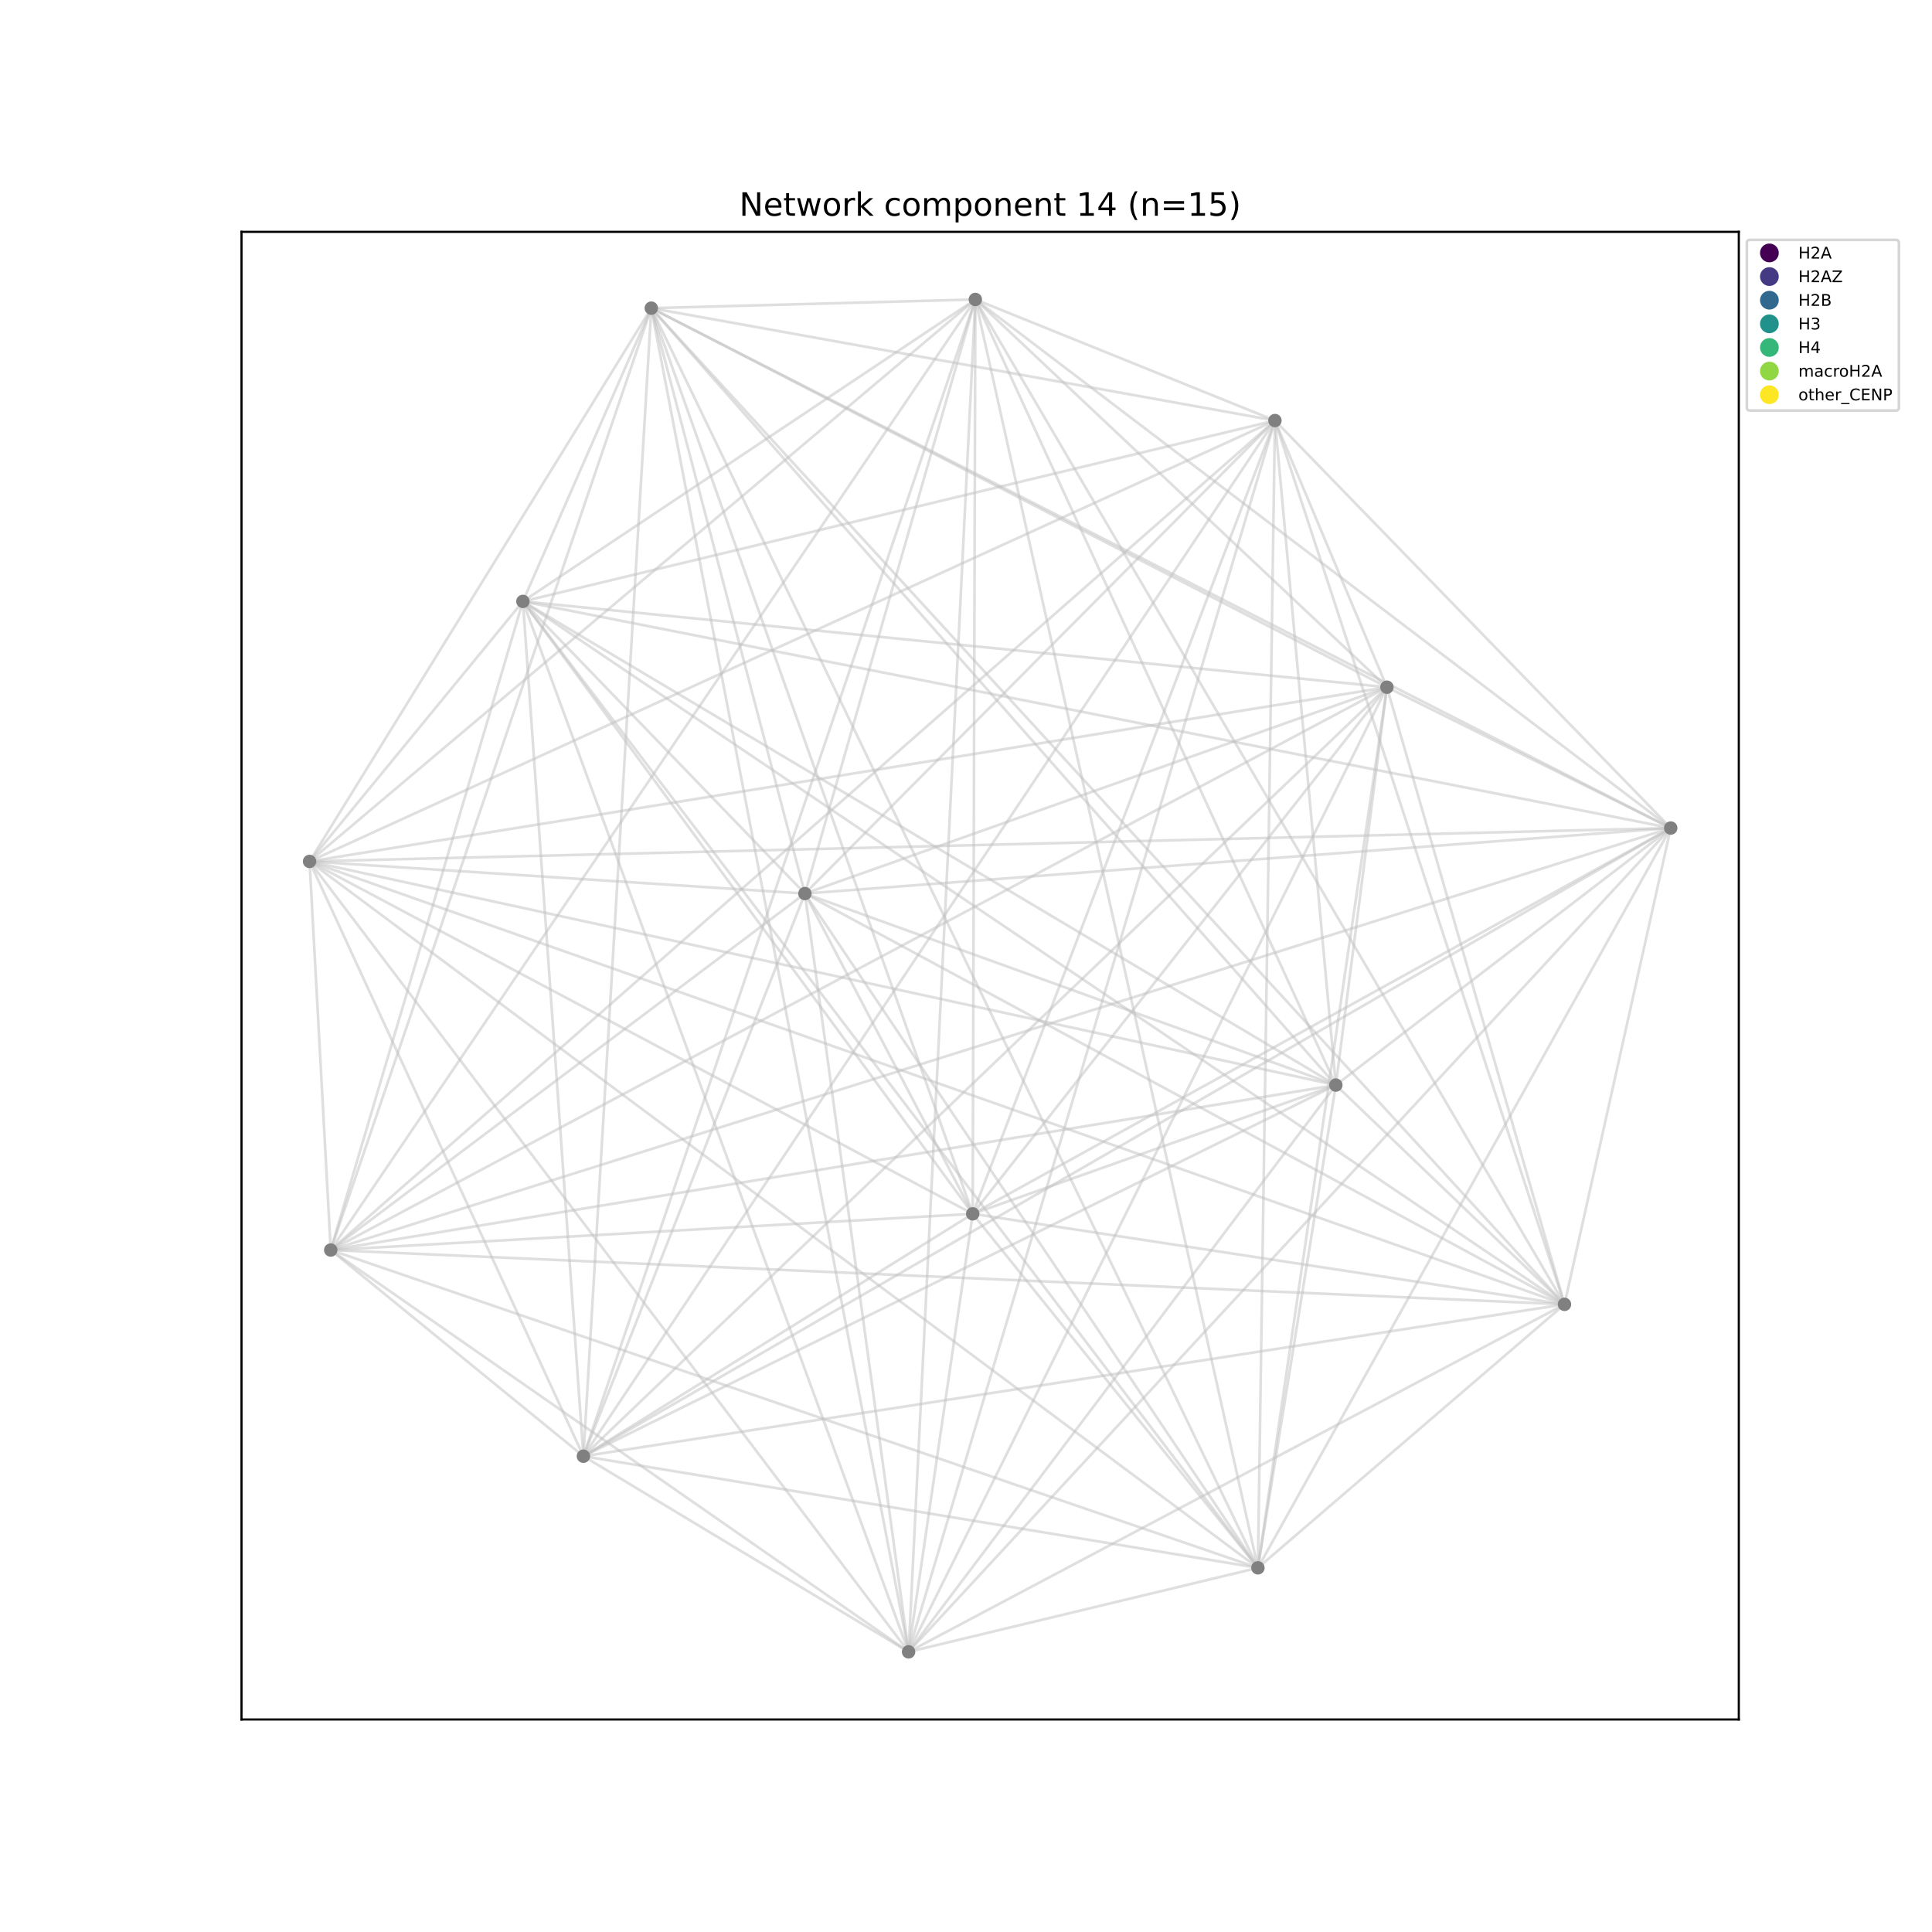 <?xml version="1.0" encoding="utf-8" standalone="no"?>
<!DOCTYPE svg PUBLIC "-//W3C//DTD SVG 1.1//EN"
  "http://www.w3.org/Graphics/SVG/1.1/DTD/svg11.dtd">
<!-- Created with matplotlib (https://matplotlib.org/) -->
<svg height="720pt" version="1.1" viewBox="0 0 720 720" width="720pt" xmlns="http://www.w3.org/2000/svg" xmlns:xlink="http://www.w3.org/1999/xlink">
 <defs>
  <style type="text/css">
*{stroke-linecap:butt;stroke-linejoin:round;}
  </style>
 </defs>
 <g id="figure_1">
  <g id="patch_1">
   <path d="M 0 720 
L 720 720 
L 720 0 
L 0 0 
z
" style="fill:#ffffff;"/>
  </g>
  <g id="axes_1">
   <g id="patch_2">
    <path d="M 90 640.8 
L 648 640.8 
L 648 86.4 
L 90 86.4 
z
" style="fill:#ffffff;"/>
   </g>
   <g id="LineCollection_1">
    <path clip-path="url(#p9cea700805)" d="M 217.417 542.686 
L 363.481 111.6 
" style="fill:none;stroke:#c0c0c0;stroke-opacity:0.5;"/>
    <path clip-path="url(#p9cea700805)" d="M 217.417 542.686 
L 194.869 224.128 
" style="fill:none;stroke:#c0c0c0;stroke-opacity:0.5;"/>
    <path clip-path="url(#p9cea700805)" d="M 217.417 542.686 
L 242.719 114.837 
" style="fill:none;stroke:#c0c0c0;stroke-opacity:0.5;"/>
    <path clip-path="url(#p9cea700805)" d="M 217.417 542.686 
L 123.252 465.851 
" style="fill:none;stroke:#c0c0c0;stroke-opacity:0.5;"/>
    <path clip-path="url(#p9cea700805)" d="M 217.417 542.686 
L 115.364 321.025 
" style="fill:none;stroke:#c0c0c0;stroke-opacity:0.5;"/>
    <path clip-path="url(#p9cea700805)" d="M 217.417 542.686 
L 468.789 584.286 
" style="fill:none;stroke:#c0c0c0;stroke-opacity:0.5;"/>
    <path clip-path="url(#p9cea700805)" d="M 217.417 542.686 
L 362.504 452.362 
" style="fill:none;stroke:#c0c0c0;stroke-opacity:0.5;"/>
    <path clip-path="url(#p9cea700805)" d="M 217.417 542.686 
L 299.97 333.007 
" style="fill:none;stroke:#c0c0c0;stroke-opacity:0.5;"/>
    <path clip-path="url(#p9cea700805)" d="M 217.417 542.686 
L 583.041 486.095 
" style="fill:none;stroke:#c0c0c0;stroke-opacity:0.5;"/>
    <path clip-path="url(#p9cea700805)" d="M 217.417 542.686 
L 475.132 156.725 
" style="fill:none;stroke:#c0c0c0;stroke-opacity:0.5;"/>
    <path clip-path="url(#p9cea700805)" d="M 217.417 542.686 
L 338.603 615.6 
" style="fill:none;stroke:#c0c0c0;stroke-opacity:0.5;"/>
    <path clip-path="url(#p9cea700805)" d="M 217.417 542.686 
L 497.829 404.378 
" style="fill:none;stroke:#c0c0c0;stroke-opacity:0.5;"/>
    <path clip-path="url(#p9cea700805)" d="M 217.417 542.686 
L 622.636 308.585 
" style="fill:none;stroke:#c0c0c0;stroke-opacity:0.5;"/>
    <path clip-path="url(#p9cea700805)" d="M 217.417 542.686 
L 516.87 256.099 
" style="fill:none;stroke:#c0c0c0;stroke-opacity:0.5;"/>
    <path clip-path="url(#p9cea700805)" d="M 362.504 452.362 
L 622.636 308.585 
" style="fill:none;stroke:#c0c0c0;stroke-opacity:0.5;"/>
    <path clip-path="url(#p9cea700805)" d="M 362.504 452.362 
L 497.829 404.378 
" style="fill:none;stroke:#c0c0c0;stroke-opacity:0.5;"/>
    <path clip-path="url(#p9cea700805)" d="M 362.504 452.362 
L 468.789 584.286 
" style="fill:none;stroke:#c0c0c0;stroke-opacity:0.5;"/>
    <path clip-path="url(#p9cea700805)" d="M 362.504 452.362 
L 516.87 256.099 
" style="fill:none;stroke:#c0c0c0;stroke-opacity:0.5;"/>
    <path clip-path="url(#p9cea700805)" d="M 362.504 452.362 
L 338.603 615.6 
" style="fill:none;stroke:#c0c0c0;stroke-opacity:0.5;"/>
    <path clip-path="url(#p9cea700805)" d="M 362.504 452.362 
L 299.97 333.007 
" style="fill:none;stroke:#c0c0c0;stroke-opacity:0.5;"/>
    <path clip-path="url(#p9cea700805)" d="M 362.504 452.362 
L 583.041 486.095 
" style="fill:none;stroke:#c0c0c0;stroke-opacity:0.5;"/>
    <path clip-path="url(#p9cea700805)" d="M 362.504 452.362 
L 475.132 156.725 
" style="fill:none;stroke:#c0c0c0;stroke-opacity:0.5;"/>
    <path clip-path="url(#p9cea700805)" d="M 362.504 452.362 
L 242.719 114.837 
" style="fill:none;stroke:#c0c0c0;stroke-opacity:0.5;"/>
    <path clip-path="url(#p9cea700805)" d="M 362.504 452.362 
L 363.481 111.6 
" style="fill:none;stroke:#c0c0c0;stroke-opacity:0.5;"/>
    <path clip-path="url(#p9cea700805)" d="M 362.504 452.362 
L 194.869 224.128 
" style="fill:none;stroke:#c0c0c0;stroke-opacity:0.5;"/>
    <path clip-path="url(#p9cea700805)" d="M 362.504 452.362 
L 123.252 465.851 
" style="fill:none;stroke:#c0c0c0;stroke-opacity:0.5;"/>
    <path clip-path="url(#p9cea700805)" d="M 362.504 452.362 
L 115.364 321.025 
" style="fill:none;stroke:#c0c0c0;stroke-opacity:0.5;"/>
    <path clip-path="url(#p9cea700805)" d="M 516.87 256.099 
L 622.636 308.585 
" style="fill:none;stroke:#c0c0c0;stroke-opacity:0.5;"/>
    <path clip-path="url(#p9cea700805)" d="M 516.87 256.099 
L 497.829 404.378 
" style="fill:none;stroke:#c0c0c0;stroke-opacity:0.5;"/>
    <path clip-path="url(#p9cea700805)" d="M 516.87 256.099 
L 468.789 584.286 
" style="fill:none;stroke:#c0c0c0;stroke-opacity:0.5;"/>
    <path clip-path="url(#p9cea700805)" d="M 516.87 256.099 
L 338.603 615.6 
" style="fill:none;stroke:#c0c0c0;stroke-opacity:0.5;"/>
    <path clip-path="url(#p9cea700805)" d="M 516.87 256.099 
L 299.97 333.007 
" style="fill:none;stroke:#c0c0c0;stroke-opacity:0.5;"/>
    <path clip-path="url(#p9cea700805)" d="M 516.87 256.099 
L 583.041 486.095 
" style="fill:none;stroke:#c0c0c0;stroke-opacity:0.5;"/>
    <path clip-path="url(#p9cea700805)" d="M 516.87 256.099 
L 475.132 156.725 
" style="fill:none;stroke:#c0c0c0;stroke-opacity:0.5;"/>
    <path clip-path="url(#p9cea700805)" d="M 516.87 256.099 
L 123.252 465.851 
" style="fill:none;stroke:#c0c0c0;stroke-opacity:0.5;"/>
    <path clip-path="url(#p9cea700805)" d="M 516.87 256.099 
L 115.364 321.025 
" style="fill:none;stroke:#c0c0c0;stroke-opacity:0.5;"/>
    <path clip-path="url(#p9cea700805)" d="M 516.87 256.099 
L 363.481 111.6 
" style="fill:none;stroke:#c0c0c0;stroke-opacity:0.5;"/>
    <path clip-path="url(#p9cea700805)" d="M 516.87 256.099 
L 194.869 224.128 
" style="fill:none;stroke:#c0c0c0;stroke-opacity:0.5;"/>
    <path clip-path="url(#p9cea700805)" d="M 516.87 256.099 
L 242.719 114.837 
" style="fill:none;stroke:#c0c0c0;stroke-opacity:0.5;"/>
    <path clip-path="url(#p9cea700805)" d="M 242.719 114.837 
L 622.636 308.585 
" style="fill:none;stroke:#c0c0c0;stroke-opacity:0.5;"/>
    <path clip-path="url(#p9cea700805)" d="M 242.719 114.837 
L 497.829 404.378 
" style="fill:none;stroke:#c0c0c0;stroke-opacity:0.5;"/>
    <path clip-path="url(#p9cea700805)" d="M 242.719 114.837 
L 468.789 584.286 
" style="fill:none;stroke:#c0c0c0;stroke-opacity:0.5;"/>
    <path clip-path="url(#p9cea700805)" d="M 242.719 114.837 
L 299.97 333.007 
" style="fill:none;stroke:#c0c0c0;stroke-opacity:0.5;"/>
    <path clip-path="url(#p9cea700805)" d="M 242.719 114.837 
L 338.603 615.6 
" style="fill:none;stroke:#c0c0c0;stroke-opacity:0.5;"/>
    <path clip-path="url(#p9cea700805)" d="M 242.719 114.837 
L 583.041 486.095 
" style="fill:none;stroke:#c0c0c0;stroke-opacity:0.5;"/>
    <path clip-path="url(#p9cea700805)" d="M 242.719 114.837 
L 475.132 156.725 
" style="fill:none;stroke:#c0c0c0;stroke-opacity:0.5;"/>
    <path clip-path="url(#p9cea700805)" d="M 242.719 114.837 
L 363.481 111.6 
" style="fill:none;stroke:#c0c0c0;stroke-opacity:0.5;"/>
    <path clip-path="url(#p9cea700805)" d="M 242.719 114.837 
L 194.869 224.128 
" style="fill:none;stroke:#c0c0c0;stroke-opacity:0.5;"/>
    <path clip-path="url(#p9cea700805)" d="M 242.719 114.837 
L 123.252 465.851 
" style="fill:none;stroke:#c0c0c0;stroke-opacity:0.5;"/>
    <path clip-path="url(#p9cea700805)" d="M 242.719 114.837 
L 115.364 321.025 
" style="fill:none;stroke:#c0c0c0;stroke-opacity:0.5;"/>
    <path clip-path="url(#p9cea700805)" d="M 338.603 615.6 
L 622.636 308.585 
" style="fill:none;stroke:#c0c0c0;stroke-opacity:0.5;"/>
    <path clip-path="url(#p9cea700805)" d="M 338.603 615.6 
L 497.829 404.378 
" style="fill:none;stroke:#c0c0c0;stroke-opacity:0.5;"/>
    <path clip-path="url(#p9cea700805)" d="M 338.603 615.6 
L 468.789 584.286 
" style="fill:none;stroke:#c0c0c0;stroke-opacity:0.5;"/>
    <path clip-path="url(#p9cea700805)" d="M 338.603 615.6 
L 299.97 333.007 
" style="fill:none;stroke:#c0c0c0;stroke-opacity:0.5;"/>
    <path clip-path="url(#p9cea700805)" d="M 338.603 615.6 
L 583.041 486.095 
" style="fill:none;stroke:#c0c0c0;stroke-opacity:0.5;"/>
    <path clip-path="url(#p9cea700805)" d="M 338.603 615.6 
L 475.132 156.725 
" style="fill:none;stroke:#c0c0c0;stroke-opacity:0.5;"/>
    <path clip-path="url(#p9cea700805)" d="M 338.603 615.6 
L 363.481 111.6 
" style="fill:none;stroke:#c0c0c0;stroke-opacity:0.5;"/>
    <path clip-path="url(#p9cea700805)" d="M 338.603 615.6 
L 194.869 224.128 
" style="fill:none;stroke:#c0c0c0;stroke-opacity:0.5;"/>
    <path clip-path="url(#p9cea700805)" d="M 338.603 615.6 
L 123.252 465.851 
" style="fill:none;stroke:#c0c0c0;stroke-opacity:0.5;"/>
    <path clip-path="url(#p9cea700805)" d="M 338.603 615.6 
L 115.364 321.025 
" style="fill:none;stroke:#c0c0c0;stroke-opacity:0.5;"/>
    <path clip-path="url(#p9cea700805)" d="M 299.97 333.007 
L 622.636 308.585 
" style="fill:none;stroke:#c0c0c0;stroke-opacity:0.5;"/>
    <path clip-path="url(#p9cea700805)" d="M 299.97 333.007 
L 497.829 404.378 
" style="fill:none;stroke:#c0c0c0;stroke-opacity:0.5;"/>
    <path clip-path="url(#p9cea700805)" d="M 299.97 333.007 
L 468.789 584.286 
" style="fill:none;stroke:#c0c0c0;stroke-opacity:0.5;"/>
    <path clip-path="url(#p9cea700805)" d="M 299.97 333.007 
L 583.041 486.095 
" style="fill:none;stroke:#c0c0c0;stroke-opacity:0.5;"/>
    <path clip-path="url(#p9cea700805)" d="M 299.97 333.007 
L 475.132 156.725 
" style="fill:none;stroke:#c0c0c0;stroke-opacity:0.5;"/>
    <path clip-path="url(#p9cea700805)" d="M 299.97 333.007 
L 123.252 465.851 
" style="fill:none;stroke:#c0c0c0;stroke-opacity:0.5;"/>
    <path clip-path="url(#p9cea700805)" d="M 299.97 333.007 
L 115.364 321.025 
" style="fill:none;stroke:#c0c0c0;stroke-opacity:0.5;"/>
    <path clip-path="url(#p9cea700805)" d="M 299.97 333.007 
L 363.481 111.6 
" style="fill:none;stroke:#c0c0c0;stroke-opacity:0.5;"/>
    <path clip-path="url(#p9cea700805)" d="M 299.97 333.007 
L 194.869 224.128 
" style="fill:none;stroke:#c0c0c0;stroke-opacity:0.5;"/>
    <path clip-path="url(#p9cea700805)" d="M 123.252 465.851 
L 622.636 308.585 
" style="fill:none;stroke:#c0c0c0;stroke-opacity:0.5;"/>
    <path clip-path="url(#p9cea700805)" d="M 123.252 465.851 
L 497.829 404.378 
" style="fill:none;stroke:#c0c0c0;stroke-opacity:0.5;"/>
    <path clip-path="url(#p9cea700805)" d="M 123.252 465.851 
L 468.789 584.286 
" style="fill:none;stroke:#c0c0c0;stroke-opacity:0.5;"/>
    <path clip-path="url(#p9cea700805)" d="M 123.252 465.851 
L 583.041 486.095 
" style="fill:none;stroke:#c0c0c0;stroke-opacity:0.5;"/>
    <path clip-path="url(#p9cea700805)" d="M 123.252 465.851 
L 475.132 156.725 
" style="fill:none;stroke:#c0c0c0;stroke-opacity:0.5;"/>
    <path clip-path="url(#p9cea700805)" d="M 123.252 465.851 
L 363.481 111.6 
" style="fill:none;stroke:#c0c0c0;stroke-opacity:0.5;"/>
    <path clip-path="url(#p9cea700805)" d="M 123.252 465.851 
L 194.869 224.128 
" style="fill:none;stroke:#c0c0c0;stroke-opacity:0.5;"/>
    <path clip-path="url(#p9cea700805)" d="M 123.252 465.851 
L 115.364 321.025 
" style="fill:none;stroke:#c0c0c0;stroke-opacity:0.5;"/>
    <path clip-path="url(#p9cea700805)" d="M 115.364 321.025 
L 622.636 308.585 
" style="fill:none;stroke:#c0c0c0;stroke-opacity:0.5;"/>
    <path clip-path="url(#p9cea700805)" d="M 115.364 321.025 
L 497.829 404.378 
" style="fill:none;stroke:#c0c0c0;stroke-opacity:0.5;"/>
    <path clip-path="url(#p9cea700805)" d="M 115.364 321.025 
L 468.789 584.286 
" style="fill:none;stroke:#c0c0c0;stroke-opacity:0.5;"/>
    <path clip-path="url(#p9cea700805)" d="M 115.364 321.025 
L 583.041 486.095 
" style="fill:none;stroke:#c0c0c0;stroke-opacity:0.5;"/>
    <path clip-path="url(#p9cea700805)" d="M 115.364 321.025 
L 475.132 156.725 
" style="fill:none;stroke:#c0c0c0;stroke-opacity:0.5;"/>
    <path clip-path="url(#p9cea700805)" d="M 115.364 321.025 
L 363.481 111.6 
" style="fill:none;stroke:#c0c0c0;stroke-opacity:0.5;"/>
    <path clip-path="url(#p9cea700805)" d="M 115.364 321.025 
L 194.869 224.128 
" style="fill:none;stroke:#c0c0c0;stroke-opacity:0.5;"/>
    <path clip-path="url(#p9cea700805)" d="M 475.132 156.725 
L 622.636 308.585 
" style="fill:none;stroke:#c0c0c0;stroke-opacity:0.5;"/>
    <path clip-path="url(#p9cea700805)" d="M 475.132 156.725 
L 497.829 404.378 
" style="fill:none;stroke:#c0c0c0;stroke-opacity:0.5;"/>
    <path clip-path="url(#p9cea700805)" d="M 475.132 156.725 
L 468.789 584.286 
" style="fill:none;stroke:#c0c0c0;stroke-opacity:0.5;"/>
    <path clip-path="url(#p9cea700805)" d="M 475.132 156.725 
L 583.041 486.095 
" style="fill:none;stroke:#c0c0c0;stroke-opacity:0.5;"/>
    <path clip-path="url(#p9cea700805)" d="M 475.132 156.725 
L 363.481 111.6 
" style="fill:none;stroke:#c0c0c0;stroke-opacity:0.5;"/>
    <path clip-path="url(#p9cea700805)" d="M 475.132 156.725 
L 194.869 224.128 
" style="fill:none;stroke:#c0c0c0;stroke-opacity:0.5;"/>
    <path clip-path="url(#p9cea700805)" d="M 622.636 308.585 
L 497.829 404.378 
" style="fill:none;stroke:#c0c0c0;stroke-opacity:0.5;"/>
    <path clip-path="url(#p9cea700805)" d="M 622.636 308.585 
L 468.789 584.286 
" style="fill:none;stroke:#c0c0c0;stroke-opacity:0.5;"/>
    <path clip-path="url(#p9cea700805)" d="M 622.636 308.585 
L 583.041 486.095 
" style="fill:none;stroke:#c0c0c0;stroke-opacity:0.5;"/>
    <path clip-path="url(#p9cea700805)" d="M 622.636 308.585 
L 363.481 111.6 
" style="fill:none;stroke:#c0c0c0;stroke-opacity:0.5;"/>
    <path clip-path="url(#p9cea700805)" d="M 622.636 308.585 
L 194.869 224.128 
" style="fill:none;stroke:#c0c0c0;stroke-opacity:0.5;"/>
    <path clip-path="url(#p9cea700805)" d="M 468.789 584.286 
L 497.829 404.378 
" style="fill:none;stroke:#c0c0c0;stroke-opacity:0.5;"/>
    <path clip-path="url(#p9cea700805)" d="M 468.789 584.286 
L 583.041 486.095 
" style="fill:none;stroke:#c0c0c0;stroke-opacity:0.5;"/>
    <path clip-path="url(#p9cea700805)" d="M 468.789 584.286 
L 363.481 111.6 
" style="fill:none;stroke:#c0c0c0;stroke-opacity:0.5;"/>
    <path clip-path="url(#p9cea700805)" d="M 468.789 584.286 
L 194.869 224.128 
" style="fill:none;stroke:#c0c0c0;stroke-opacity:0.5;"/>
    <path clip-path="url(#p9cea700805)" d="M 583.041 486.095 
L 497.829 404.378 
" style="fill:none;stroke:#c0c0c0;stroke-opacity:0.5;"/>
    <path clip-path="url(#p9cea700805)" d="M 583.041 486.095 
L 363.481 111.6 
" style="fill:none;stroke:#c0c0c0;stroke-opacity:0.5;"/>
    <path clip-path="url(#p9cea700805)" d="M 583.041 486.095 
L 194.869 224.128 
" style="fill:none;stroke:#c0c0c0;stroke-opacity:0.5;"/>
    <path clip-path="url(#p9cea700805)" d="M 363.481 111.6 
L 497.829 404.378 
" style="fill:none;stroke:#c0c0c0;stroke-opacity:0.5;"/>
    <path clip-path="url(#p9cea700805)" d="M 363.481 111.6 
L 194.869 224.128 
" style="fill:none;stroke:#c0c0c0;stroke-opacity:0.5;"/>
    <path clip-path="url(#p9cea700805)" d="M 497.829 404.378 
L 194.869 224.128 
" style="fill:none;stroke:#c0c0c0;stroke-opacity:0.5;"/>
   </g>
   <g id="matplotlib.axis_1">
    <g id="xtick_1"/>
    <g id="xtick_2"/>
    <g id="xtick_3"/>
    <g id="xtick_4"/>
    <g id="xtick_5"/>
    <g id="xtick_6"/>
    <g id="xtick_7"/>
    <g id="xtick_8"/>
    <g id="xtick_9"/>
   </g>
   <g id="matplotlib.axis_2">
    <g id="ytick_1"/>
    <g id="ytick_2"/>
    <g id="ytick_3"/>
    <g id="ytick_4"/>
    <g id="ytick_5"/>
    <g id="ytick_6"/>
    <g id="ytick_7"/>
    <g id="ytick_8"/>
   </g>
   <g id="PathCollection_1">
    <defs>
     <path d="M 0 2.5 
C 0.663 2.5 1.299 2.237 1.768 1.768 
C 2.237 1.299 2.5 0.663 2.5 0 
C 2.5 -0.663 2.237 -1.299 1.768 -1.768 
C 1.299 -2.237 0.663 -2.5 0 -2.5 
C -0.663 -2.5 -1.299 -2.237 -1.768 -1.768 
C -2.237 -1.299 -2.5 -0.663 -2.5 0 
C -2.5 0.663 -2.237 1.299 -1.768 1.768 
C -1.299 2.237 -0.663 2.5 0 2.5 
z
" id="C0_0_0b96148249"/>
    </defs>
    <g clip-path="url(#p9cea700805)">
     <use style="fill:#808080;" x="217.417" xlink:href="#C0_0_0b96148249" y="542.686"/>
    </g>
    <g clip-path="url(#p9cea700805)">
     <use style="fill:#808080;" x="362.504" xlink:href="#C0_0_0b96148249" y="452.362"/>
    </g>
    <g clip-path="url(#p9cea700805)">
     <use style="fill:#808080;" x="516.87" xlink:href="#C0_0_0b96148249" y="256.099"/>
    </g>
    <g clip-path="url(#p9cea700805)">
     <use style="fill:#808080;" x="242.719" xlink:href="#C0_0_0b96148249" y="114.837"/>
    </g>
    <g clip-path="url(#p9cea700805)">
     <use style="fill:#808080;" x="338.603" xlink:href="#C0_0_0b96148249" y="615.6"/>
    </g>
    <g clip-path="url(#p9cea700805)">
     <use style="fill:#808080;" x="299.97" xlink:href="#C0_0_0b96148249" y="333.007"/>
    </g>
    <g clip-path="url(#p9cea700805)">
     <use style="fill:#808080;" x="123.252" xlink:href="#C0_0_0b96148249" y="465.851"/>
    </g>
    <g clip-path="url(#p9cea700805)">
     <use style="fill:#808080;" x="115.364" xlink:href="#C0_0_0b96148249" y="321.025"/>
    </g>
    <g clip-path="url(#p9cea700805)">
     <use style="fill:#808080;" x="475.132" xlink:href="#C0_0_0b96148249" y="156.725"/>
    </g>
    <g clip-path="url(#p9cea700805)">
     <use style="fill:#808080;" x="622.636" xlink:href="#C0_0_0b96148249" y="308.585"/>
    </g>
    <g clip-path="url(#p9cea700805)">
     <use style="fill:#808080;" x="468.789" xlink:href="#C0_0_0b96148249" y="584.286"/>
    </g>
    <g clip-path="url(#p9cea700805)">
     <use style="fill:#808080;" x="583.041" xlink:href="#C0_0_0b96148249" y="486.095"/>
    </g>
    <g clip-path="url(#p9cea700805)">
     <use style="fill:#808080;" x="363.481" xlink:href="#C0_0_0b96148249" y="111.6"/>
    </g>
    <g clip-path="url(#p9cea700805)">
     <use style="fill:#808080;" x="497.829" xlink:href="#C0_0_0b96148249" y="404.378"/>
    </g>
    <g clip-path="url(#p9cea700805)">
     <use style="fill:#808080;" x="194.869" xlink:href="#C0_0_0b96148249" y="224.128"/>
    </g>
   </g>
   <g id="patch_3">
    <path d="M 90 640.8 
L 90 86.4 
" style="fill:none;stroke:#000000;stroke-linecap:square;stroke-linejoin:miter;stroke-width:0.8;"/>
   </g>
   <g id="patch_4">
    <path d="M 648 640.8 
L 648 86.4 
" style="fill:none;stroke:#000000;stroke-linecap:square;stroke-linejoin:miter;stroke-width:0.8;"/>
   </g>
   <g id="patch_5">
    <path d="M 90 640.8 
L 648 640.8 
" style="fill:none;stroke:#000000;stroke-linecap:square;stroke-linejoin:miter;stroke-width:0.8;"/>
   </g>
   <g id="patch_6">
    <path d="M 90 86.4 
L 648 86.4 
" style="fill:none;stroke:#000000;stroke-linecap:square;stroke-linejoin:miter;stroke-width:0.8;"/>
   </g>
   <g id="text_1">
    <!-- Network component 14 (n=15) -->
    <defs>
     <path d="M 9.812 72.906 
L 23.094 72.906 
L 55.422 11.922 
L 55.422 72.906 
L 64.984 72.906 
L 64.984 0 
L 51.703 0 
L 19.391 60.984 
L 19.391 0 
L 9.812 0 
z
" id="DejaVuSans-78"/>
     <path d="M 56.203 29.594 
L 56.203 25.203 
L 14.891 25.203 
Q 15.484 15.922 20.484 11.062 
Q 25.484 6.203 34.422 6.203 
Q 39.594 6.203 44.453 7.469 
Q 49.312 8.734 54.109 11.281 
L 54.109 2.781 
Q 49.266 0.734 44.188 -0.344 
Q 39.109 -1.422 33.891 -1.422 
Q 20.797 -1.422 13.156 6.188 
Q 5.516 13.812 5.516 26.812 
Q 5.516 40.234 12.766 48.109 
Q 20.016 56 32.328 56 
Q 43.359 56 49.781 48.891 
Q 56.203 41.797 56.203 29.594 
z
M 47.219 32.234 
Q 47.125 39.594 43.094 43.984 
Q 39.062 48.391 32.422 48.391 
Q 24.906 48.391 20.391 44.141 
Q 15.875 39.891 15.188 32.172 
z
" id="DejaVuSans-101"/>
     <path d="M 18.312 70.219 
L 18.312 54.688 
L 36.812 54.688 
L 36.812 47.703 
L 18.312 47.703 
L 18.312 18.016 
Q 18.312 11.328 20.141 9.422 
Q 21.969 7.516 27.594 7.516 
L 36.812 7.516 
L 36.812 0 
L 27.594 0 
Q 17.188 0 13.234 3.875 
Q 9.281 7.766 9.281 18.016 
L 9.281 47.703 
L 2.688 47.703 
L 2.688 54.688 
L 9.281 54.688 
L 9.281 70.219 
z
" id="DejaVuSans-116"/>
     <path d="M 4.203 54.688 
L 13.188 54.688 
L 24.422 12.016 
L 35.594 54.688 
L 46.188 54.688 
L 57.422 12.016 
L 68.609 54.688 
L 77.594 54.688 
L 63.281 0 
L 52.688 0 
L 40.922 44.828 
L 29.109 0 
L 18.5 0 
z
" id="DejaVuSans-119"/>
     <path d="M 30.609 48.391 
Q 23.391 48.391 19.188 42.75 
Q 14.984 37.109 14.984 27.297 
Q 14.984 17.484 19.156 11.844 
Q 23.344 6.203 30.609 6.203 
Q 37.797 6.203 41.984 11.859 
Q 46.188 17.531 46.188 27.297 
Q 46.188 37.016 41.984 42.703 
Q 37.797 48.391 30.609 48.391 
z
M 30.609 56 
Q 42.328 56 49.016 48.375 
Q 55.719 40.766 55.719 27.297 
Q 55.719 13.875 49.016 6.219 
Q 42.328 -1.422 30.609 -1.422 
Q 18.844 -1.422 12.172 6.219 
Q 5.516 13.875 5.516 27.297 
Q 5.516 40.766 12.172 48.375 
Q 18.844 56 30.609 56 
z
" id="DejaVuSans-111"/>
     <path d="M 41.109 46.297 
Q 39.594 47.172 37.812 47.578 
Q 36.031 48 33.891 48 
Q 26.266 48 22.188 43.047 
Q 18.109 38.094 18.109 28.812 
L 18.109 0 
L 9.078 0 
L 9.078 54.688 
L 18.109 54.688 
L 18.109 46.188 
Q 20.953 51.172 25.484 53.578 
Q 30.031 56 36.531 56 
Q 37.453 56 38.578 55.875 
Q 39.703 55.766 41.062 55.516 
z
" id="DejaVuSans-114"/>
     <path d="M 9.078 75.984 
L 18.109 75.984 
L 18.109 31.109 
L 44.922 54.688 
L 56.391 54.688 
L 27.391 29.109 
L 57.625 0 
L 45.906 0 
L 18.109 26.703 
L 18.109 0 
L 9.078 0 
z
" id="DejaVuSans-107"/>
     <path id="DejaVuSans-32"/>
     <path d="M 48.781 52.594 
L 48.781 44.188 
Q 44.969 46.297 41.141 47.344 
Q 37.312 48.391 33.406 48.391 
Q 24.656 48.391 19.812 42.844 
Q 14.984 37.312 14.984 27.297 
Q 14.984 17.281 19.812 11.734 
Q 24.656 6.203 33.406 6.203 
Q 37.312 6.203 41.141 7.25 
Q 44.969 8.297 48.781 10.406 
L 48.781 2.094 
Q 45.016 0.344 40.984 -0.531 
Q 36.969 -1.422 32.422 -1.422 
Q 20.062 -1.422 12.781 6.344 
Q 5.516 14.109 5.516 27.297 
Q 5.516 40.672 12.859 48.328 
Q 20.219 56 33.016 56 
Q 37.156 56 41.109 55.141 
Q 45.062 54.297 48.781 52.594 
z
" id="DejaVuSans-99"/>
     <path d="M 52 44.188 
Q 55.375 50.25 60.062 53.125 
Q 64.75 56 71.094 56 
Q 79.641 56 84.281 50.016 
Q 88.922 44.047 88.922 33.016 
L 88.922 0 
L 79.891 0 
L 79.891 32.719 
Q 79.891 40.578 77.094 44.375 
Q 74.312 48.188 68.609 48.188 
Q 61.625 48.188 57.562 43.547 
Q 53.516 38.922 53.516 30.906 
L 53.516 0 
L 44.484 0 
L 44.484 32.719 
Q 44.484 40.625 41.703 44.406 
Q 38.922 48.188 33.109 48.188 
Q 26.219 48.188 22.156 43.531 
Q 18.109 38.875 18.109 30.906 
L 18.109 0 
L 9.078 0 
L 9.078 54.688 
L 18.109 54.688 
L 18.109 46.188 
Q 21.188 51.219 25.484 53.609 
Q 29.781 56 35.688 56 
Q 41.656 56 45.828 52.969 
Q 50 49.953 52 44.188 
z
" id="DejaVuSans-109"/>
     <path d="M 18.109 8.203 
L 18.109 -20.797 
L 9.078 -20.797 
L 9.078 54.688 
L 18.109 54.688 
L 18.109 46.391 
Q 20.953 51.266 25.266 53.625 
Q 29.594 56 35.594 56 
Q 45.562 56 51.781 48.094 
Q 58.016 40.188 58.016 27.297 
Q 58.016 14.406 51.781 6.484 
Q 45.562 -1.422 35.594 -1.422 
Q 29.594 -1.422 25.266 0.953 
Q 20.953 3.328 18.109 8.203 
z
M 48.688 27.297 
Q 48.688 37.203 44.609 42.844 
Q 40.531 48.484 33.406 48.484 
Q 26.266 48.484 22.188 42.844 
Q 18.109 37.203 18.109 27.297 
Q 18.109 17.391 22.188 11.75 
Q 26.266 6.109 33.406 6.109 
Q 40.531 6.109 44.609 11.75 
Q 48.688 17.391 48.688 27.297 
z
" id="DejaVuSans-112"/>
     <path d="M 54.891 33.016 
L 54.891 0 
L 45.906 0 
L 45.906 32.719 
Q 45.906 40.484 42.875 44.328 
Q 39.844 48.188 33.797 48.188 
Q 26.516 48.188 22.312 43.547 
Q 18.109 38.922 18.109 30.906 
L 18.109 0 
L 9.078 0 
L 9.078 54.688 
L 18.109 54.688 
L 18.109 46.188 
Q 21.344 51.125 25.703 53.562 
Q 30.078 56 35.797 56 
Q 45.219 56 50.047 50.172 
Q 54.891 44.344 54.891 33.016 
z
" id="DejaVuSans-110"/>
     <path d="M 12.406 8.297 
L 28.516 8.297 
L 28.516 63.922 
L 10.984 60.406 
L 10.984 69.391 
L 28.422 72.906 
L 38.281 72.906 
L 38.281 8.297 
L 54.391 8.297 
L 54.391 0 
L 12.406 0 
z
" id="DejaVuSans-49"/>
     <path d="M 37.797 64.312 
L 12.891 25.391 
L 37.797 25.391 
z
M 35.203 72.906 
L 47.609 72.906 
L 47.609 25.391 
L 58.016 25.391 
L 58.016 17.188 
L 47.609 17.188 
L 47.609 0 
L 37.797 0 
L 37.797 17.188 
L 4.891 17.188 
L 4.891 26.703 
z
" id="DejaVuSans-52"/>
     <path d="M 31 75.875 
Q 24.469 64.656 21.281 53.656 
Q 18.109 42.672 18.109 31.391 
Q 18.109 20.125 21.312 9.062 
Q 24.516 -2 31 -13.188 
L 23.188 -13.188 
Q 15.875 -1.703 12.234 9.375 
Q 8.594 20.453 8.594 31.391 
Q 8.594 42.281 12.203 53.312 
Q 15.828 64.359 23.188 75.875 
z
" id="DejaVuSans-40"/>
     <path d="M 10.594 45.406 
L 73.188 45.406 
L 73.188 37.203 
L 10.594 37.203 
z
M 10.594 25.484 
L 73.188 25.484 
L 73.188 17.188 
L 10.594 17.188 
z
" id="DejaVuSans-61"/>
     <path d="M 10.797 72.906 
L 49.516 72.906 
L 49.516 64.594 
L 19.828 64.594 
L 19.828 46.734 
Q 21.969 47.469 24.109 47.828 
Q 26.266 48.188 28.422 48.188 
Q 40.625 48.188 47.75 41.5 
Q 54.891 34.812 54.891 23.391 
Q 54.891 11.625 47.562 5.094 
Q 40.234 -1.422 26.906 -1.422 
Q 22.312 -1.422 17.547 -0.641 
Q 12.797 0.141 7.719 1.703 
L 7.719 11.625 
Q 12.109 9.234 16.797 8.062 
Q 21.484 6.891 26.703 6.891 
Q 35.156 6.891 40.078 11.328 
Q 45.016 15.766 45.016 23.391 
Q 45.016 31 40.078 35.438 
Q 35.156 39.891 26.703 39.891 
Q 22.75 39.891 18.812 39.016 
Q 14.891 38.141 10.797 36.281 
z
" id="DejaVuSans-53"/>
     <path d="M 8.016 75.875 
L 15.828 75.875 
Q 23.141 64.359 26.781 53.312 
Q 30.422 42.281 30.422 31.391 
Q 30.422 20.453 26.781 9.375 
Q 23.141 -1.703 15.828 -13.188 
L 8.016 -13.188 
Q 14.5 -2 17.703 9.062 
Q 20.906 20.125 20.906 31.391 
Q 20.906 42.672 17.703 53.656 
Q 14.5 64.656 8.016 75.875 
z
" id="DejaVuSans-41"/>
    </defs>
    <g transform="translate(275.501 80.4)scale(0.12 -0.12)">
     <use xlink:href="#DejaVuSans-78"/>
     <use x="74.805" xlink:href="#DejaVuSans-101"/>
     <use x="136.328" xlink:href="#DejaVuSans-116"/>
     <use x="175.537" xlink:href="#DejaVuSans-119"/>
     <use x="257.324" xlink:href="#DejaVuSans-111"/>
     <use x="318.506" xlink:href="#DejaVuSans-114"/>
     <use x="359.619" xlink:href="#DejaVuSans-107"/>
     <use x="417.529" xlink:href="#DejaVuSans-32"/>
     <use x="449.316" xlink:href="#DejaVuSans-99"/>
     <use x="504.297" xlink:href="#DejaVuSans-111"/>
     <use x="565.479" xlink:href="#DejaVuSans-109"/>
     <use x="662.891" xlink:href="#DejaVuSans-112"/>
     <use x="726.367" xlink:href="#DejaVuSans-111"/>
     <use x="787.549" xlink:href="#DejaVuSans-110"/>
     <use x="850.928" xlink:href="#DejaVuSans-101"/>
     <use x="912.451" xlink:href="#DejaVuSans-110"/>
     <use x="975.83" xlink:href="#DejaVuSans-116"/>
     <use x="1015.039" xlink:href="#DejaVuSans-32"/>
     <use x="1046.826" xlink:href="#DejaVuSans-49"/>
     <use x="1110.449" xlink:href="#DejaVuSans-52"/>
     <use x="1174.072" xlink:href="#DejaVuSans-32"/>
     <use x="1205.859" xlink:href="#DejaVuSans-40"/>
     <use x="1244.873" xlink:href="#DejaVuSans-110"/>
     <use x="1308.252" xlink:href="#DejaVuSans-61"/>
     <use x="1392.041" xlink:href="#DejaVuSans-49"/>
     <use x="1455.664" xlink:href="#DejaVuSans-53"/>
     <use x="1519.287" xlink:href="#DejaVuSans-41"/>
    </g>
   </g>
   <g id="legend_1">
    <g id="patch_7">
     <path d="M 652.2 153.015 
L 706.472 153.015 
Q 707.672 153.015 707.672 151.815 
L 707.672 90.6 
Q 707.672 89.4 706.472 89.4 
L 652.2 89.4 
Q 651 89.4 651 90.6 
L 651 151.815 
Q 651 153.015 652.2 153.015 
z
" style="fill:#ffffff;opacity:0.8;stroke:#cccccc;stroke-linejoin:miter;"/>
    </g>
    <g id="line2d_1"/>
    <g id="line2d_2">
     <defs>
      <path d="M 0 3 
C 0.796 3 1.559 2.684 2.121 2.121 
C 2.684 1.559 3 0.796 3 0 
C 3 -0.796 2.684 -1.559 2.121 -2.121 
C 1.559 -2.684 0.796 -3 0 -3 
C -0.796 -3 -1.559 -2.684 -2.121 -2.121 
C -2.684 -1.559 -3 -0.796 -3 0 
C -3 0.796 -2.684 1.559 -2.121 2.121 
C -1.559 2.684 -0.796 3 0 3 
z
" id="m06137fc8c6" style="stroke:#440154;"/>
     </defs>
     <g>
      <use style="fill:#440154;stroke:#440154;" x="659.4" xlink:href="#m06137fc8c6" y="94.259"/>
     </g>
    </g>
    <g id="text_2">
     <!-- H2A -->
     <defs>
      <path d="M 9.812 72.906 
L 19.672 72.906 
L 19.672 43.016 
L 55.516 43.016 
L 55.516 72.906 
L 65.375 72.906 
L 65.375 0 
L 55.516 0 
L 55.516 34.719 
L 19.672 34.719 
L 19.672 0 
L 9.812 0 
z
" id="DejaVuSans-72"/>
      <path d="M 19.188 8.297 
L 53.609 8.297 
L 53.609 0 
L 7.328 0 
L 7.328 8.297 
Q 12.938 14.109 22.625 23.891 
Q 32.328 33.688 34.812 36.531 
Q 39.547 41.844 41.422 45.531 
Q 43.312 49.219 43.312 52.781 
Q 43.312 58.594 39.234 62.25 
Q 35.156 65.922 28.609 65.922 
Q 23.969 65.922 18.812 64.312 
Q 13.672 62.703 7.812 59.422 
L 7.812 69.391 
Q 13.766 71.781 18.938 73 
Q 24.125 74.219 28.422 74.219 
Q 39.75 74.219 46.484 68.547 
Q 53.219 62.891 53.219 53.422 
Q 53.219 48.922 51.531 44.891 
Q 49.859 40.875 45.406 35.406 
Q 44.188 33.984 37.641 27.219 
Q 31.109 20.453 19.188 8.297 
z
" id="DejaVuSans-50"/>
      <path d="M 34.188 63.188 
L 20.797 26.906 
L 47.609 26.906 
z
M 28.609 72.906 
L 39.797 72.906 
L 67.578 0 
L 57.328 0 
L 50.688 18.703 
L 17.828 18.703 
L 11.188 0 
L 0.781 0 
z
" id="DejaVuSans-65"/>
     </defs>
     <g transform="translate(670.2 96.359)scale(0.06 -0.06)">
      <use xlink:href="#DejaVuSans-72"/>
      <use x="75.195" xlink:href="#DejaVuSans-50"/>
      <use x="138.818" xlink:href="#DejaVuSans-65"/>
     </g>
    </g>
    <g id="line2d_3"/>
    <g id="line2d_4">
     <defs>
      <path d="M 0 3 
C 0.796 3 1.559 2.684 2.121 2.121 
C 2.684 1.559 3 0.796 3 0 
C 3 -0.796 2.684 -1.559 2.121 -2.121 
C 1.559 -2.684 0.796 -3 0 -3 
C -0.796 -3 -1.559 -2.684 -2.121 -2.121 
C -2.684 -1.559 -3 -0.796 -3 0 
C -3 0.796 -2.684 1.559 -2.121 2.121 
C -1.559 2.684 -0.796 3 0 3 
z
" id="mf63a2a8a69" style="stroke:#443983;"/>
     </defs>
     <g>
      <use style="fill:#443983;stroke:#443983;" x="659.4" xlink:href="#mf63a2a8a69" y="103.066"/>
     </g>
    </g>
    <g id="text_3">
     <!-- H2AZ -->
     <defs>
      <path d="M 5.609 72.906 
L 62.891 72.906 
L 62.891 65.375 
L 16.797 8.297 
L 64.016 8.297 
L 64.016 0 
L 4.5 0 
L 4.5 7.516 
L 50.594 64.594 
L 5.609 64.594 
z
" id="DejaVuSans-90"/>
     </defs>
     <g transform="translate(670.2 105.166)scale(0.06 -0.06)">
      <use xlink:href="#DejaVuSans-72"/>
      <use x="75.195" xlink:href="#DejaVuSans-50"/>
      <use x="138.818" xlink:href="#DejaVuSans-65"/>
      <use x="207.227" xlink:href="#DejaVuSans-90"/>
     </g>
    </g>
    <g id="line2d_5"/>
    <g id="line2d_6">
     <defs>
      <path d="M 0 3 
C 0.796 3 1.559 2.684 2.121 2.121 
C 2.684 1.559 3 0.796 3 0 
C 3 -0.796 2.684 -1.559 2.121 -2.121 
C 1.559 -2.684 0.796 -3 0 -3 
C -0.796 -3 -1.559 -2.684 -2.121 -2.121 
C -2.684 -1.559 -3 -0.796 -3 0 
C -3 0.796 -2.684 1.559 -2.121 2.121 
C -1.559 2.684 -0.796 3 0 3 
z
" id="m3090299ab9" style="stroke:#31688e;"/>
     </defs>
     <g>
      <use style="fill:#31688e;stroke:#31688e;" x="659.4" xlink:href="#m3090299ab9" y="111.873"/>
     </g>
    </g>
    <g id="text_4">
     <!-- H2B -->
     <defs>
      <path d="M 19.672 34.812 
L 19.672 8.109 
L 35.5 8.109 
Q 43.453 8.109 47.281 11.406 
Q 51.125 14.703 51.125 21.484 
Q 51.125 28.328 47.281 31.562 
Q 43.453 34.812 35.5 34.812 
z
M 19.672 64.797 
L 19.672 42.828 
L 34.281 42.828 
Q 41.5 42.828 45.031 45.531 
Q 48.578 48.25 48.578 53.812 
Q 48.578 59.328 45.031 62.062 
Q 41.5 64.797 34.281 64.797 
z
M 9.812 72.906 
L 35.016 72.906 
Q 46.297 72.906 52.391 68.219 
Q 58.5 63.531 58.5 54.891 
Q 58.5 48.188 55.375 44.234 
Q 52.25 40.281 46.188 39.312 
Q 53.469 37.75 57.5 32.781 
Q 61.531 27.828 61.531 20.406 
Q 61.531 10.641 54.891 5.312 
Q 48.25 0 35.984 0 
L 9.812 0 
z
" id="DejaVuSans-66"/>
     </defs>
     <g transform="translate(670.2 113.973)scale(0.06 -0.06)">
      <use xlink:href="#DejaVuSans-72"/>
      <use x="75.195" xlink:href="#DejaVuSans-50"/>
      <use x="138.818" xlink:href="#DejaVuSans-66"/>
     </g>
    </g>
    <g id="line2d_7"/>
    <g id="line2d_8">
     <defs>
      <path d="M 0 3 
C 0.796 3 1.559 2.684 2.121 2.121 
C 2.684 1.559 3 0.796 3 0 
C 3 -0.796 2.684 -1.559 2.121 -2.121 
C 1.559 -2.684 0.796 -3 0 -3 
C -0.796 -3 -1.559 -2.684 -2.121 -2.121 
C -2.684 -1.559 -3 -0.796 -3 0 
C -3 0.796 -2.684 1.559 -2.121 2.121 
C -1.559 2.684 -0.796 3 0 3 
z
" id="m8dbf42fc66" style="stroke:#21918c;"/>
     </defs>
     <g>
      <use style="fill:#21918c;stroke:#21918c;" x="659.4" xlink:href="#m8dbf42fc66" y="120.68"/>
     </g>
    </g>
    <g id="text_5">
     <!-- H3 -->
     <defs>
      <path d="M 40.578 39.312 
Q 47.656 37.797 51.625 33 
Q 55.609 28.219 55.609 21.188 
Q 55.609 10.406 48.188 4.484 
Q 40.766 -1.422 27.094 -1.422 
Q 22.516 -1.422 17.656 -0.516 
Q 12.797 0.391 7.625 2.203 
L 7.625 11.719 
Q 11.719 9.328 16.594 8.109 
Q 21.484 6.891 26.812 6.891 
Q 36.078 6.891 40.938 10.547 
Q 45.797 14.203 45.797 21.188 
Q 45.797 27.641 41.281 31.266 
Q 36.766 34.906 28.719 34.906 
L 20.219 34.906 
L 20.219 43.016 
L 29.109 43.016 
Q 36.375 43.016 40.234 45.922 
Q 44.094 48.828 44.094 54.297 
Q 44.094 59.906 40.109 62.906 
Q 36.141 65.922 28.719 65.922 
Q 24.656 65.922 20.016 65.031 
Q 15.375 64.156 9.812 62.312 
L 9.812 71.094 
Q 15.438 72.656 20.344 73.438 
Q 25.25 74.219 29.594 74.219 
Q 40.828 74.219 47.359 69.109 
Q 53.906 64.016 53.906 55.328 
Q 53.906 49.266 50.438 45.094 
Q 46.969 40.922 40.578 39.312 
z
" id="DejaVuSans-51"/>
     </defs>
     <g transform="translate(670.2 122.78)scale(0.06 -0.06)">
      <use xlink:href="#DejaVuSans-72"/>
      <use x="75.195" xlink:href="#DejaVuSans-51"/>
     </g>
    </g>
    <g id="line2d_9"/>
    <g id="line2d_10">
     <defs>
      <path d="M 0 3 
C 0.796 3 1.559 2.684 2.121 2.121 
C 2.684 1.559 3 0.796 3 0 
C 3 -0.796 2.684 -1.559 2.121 -2.121 
C 1.559 -2.684 0.796 -3 0 -3 
C -0.796 -3 -1.559 -2.684 -2.121 -2.121 
C -2.684 -1.559 -3 -0.796 -3 0 
C -3 0.796 -2.684 1.559 -2.121 2.121 
C -1.559 2.684 -0.796 3 0 3 
z
" id="m0f34b0be7e" style="stroke:#35b779;"/>
     </defs>
     <g>
      <use style="fill:#35b779;stroke:#35b779;" x="659.4" xlink:href="#m0f34b0be7e" y="129.487"/>
     </g>
    </g>
    <g id="text_6">
     <!-- H4 -->
     <g transform="translate(670.2 131.587)scale(0.06 -0.06)">
      <use xlink:href="#DejaVuSans-72"/>
      <use x="75.195" xlink:href="#DejaVuSans-52"/>
     </g>
    </g>
    <g id="line2d_11"/>
    <g id="line2d_12">
     <defs>
      <path d="M 0 3 
C 0.796 3 1.559 2.684 2.121 2.121 
C 2.684 1.559 3 0.796 3 0 
C 3 -0.796 2.684 -1.559 2.121 -2.121 
C 1.559 -2.684 0.796 -3 0 -3 
C -0.796 -3 -1.559 -2.684 -2.121 -2.121 
C -2.684 -1.559 -3 -0.796 -3 0 
C -3 0.796 -2.684 1.559 -2.121 2.121 
C -1.559 2.684 -0.796 3 0 3 
z
" id="m77ca6dd3dd" style="stroke:#90d743;"/>
     </defs>
     <g>
      <use style="fill:#90d743;stroke:#90d743;" x="659.4" xlink:href="#m77ca6dd3dd" y="138.293"/>
     </g>
    </g>
    <g id="text_7">
     <!-- macroH2A -->
     <defs>
      <path d="M 34.281 27.484 
Q 23.391 27.484 19.188 25 
Q 14.984 22.516 14.984 16.5 
Q 14.984 11.719 18.141 8.906 
Q 21.297 6.109 26.703 6.109 
Q 34.188 6.109 38.703 11.406 
Q 43.219 16.703 43.219 25.484 
L 43.219 27.484 
z
M 52.203 31.203 
L 52.203 0 
L 43.219 0 
L 43.219 8.297 
Q 40.141 3.328 35.547 0.953 
Q 30.953 -1.422 24.312 -1.422 
Q 15.922 -1.422 10.953 3.297 
Q 6 8.016 6 15.922 
Q 6 25.141 12.172 29.828 
Q 18.359 34.516 30.609 34.516 
L 43.219 34.516 
L 43.219 35.406 
Q 43.219 41.609 39.141 45 
Q 35.062 48.391 27.688 48.391 
Q 23 48.391 18.547 47.266 
Q 14.109 46.141 10.016 43.891 
L 10.016 52.203 
Q 14.938 54.109 19.578 55.047 
Q 24.219 56 28.609 56 
Q 40.484 56 46.344 49.844 
Q 52.203 43.703 52.203 31.203 
z
" id="DejaVuSans-97"/>
     </defs>
     <g transform="translate(670.2 140.393)scale(0.06 -0.06)">
      <use xlink:href="#DejaVuSans-109"/>
      <use x="97.412" xlink:href="#DejaVuSans-97"/>
      <use x="158.691" xlink:href="#DejaVuSans-99"/>
      <use x="213.672" xlink:href="#DejaVuSans-114"/>
      <use x="252.535" xlink:href="#DejaVuSans-111"/>
      <use x="313.717" xlink:href="#DejaVuSans-72"/>
      <use x="388.912" xlink:href="#DejaVuSans-50"/>
      <use x="452.535" xlink:href="#DejaVuSans-65"/>
     </g>
    </g>
    <g id="line2d_13"/>
    <g id="line2d_14">
     <defs>
      <path d="M 0 3 
C 0.796 3 1.559 2.684 2.121 2.121 
C 2.684 1.559 3 0.796 3 0 
C 3 -0.796 2.684 -1.559 2.121 -2.121 
C 1.559 -2.684 0.796 -3 0 -3 
C -0.796 -3 -1.559 -2.684 -2.121 -2.121 
C -2.684 -1.559 -3 -0.796 -3 0 
C -3 0.796 -2.684 1.559 -2.121 2.121 
C -1.559 2.684 -0.796 3 0 3 
z
" id="m0e3bb79b9a" style="stroke:#fde725;"/>
     </defs>
     <g>
      <use style="fill:#fde725;stroke:#fde725;" x="659.4" xlink:href="#m0e3bb79b9a" y="147.1"/>
     </g>
    </g>
    <g id="text_8">
     <!-- other_CENP -->
     <defs>
      <path d="M 54.891 33.016 
L 54.891 0 
L 45.906 0 
L 45.906 32.719 
Q 45.906 40.484 42.875 44.328 
Q 39.844 48.188 33.797 48.188 
Q 26.516 48.188 22.312 43.547 
Q 18.109 38.922 18.109 30.906 
L 18.109 0 
L 9.078 0 
L 9.078 75.984 
L 18.109 75.984 
L 18.109 46.188 
Q 21.344 51.125 25.703 53.562 
Q 30.078 56 35.797 56 
Q 45.219 56 50.047 50.172 
Q 54.891 44.344 54.891 33.016 
z
" id="DejaVuSans-104"/>
      <path d="M 50.984 -16.609 
L 50.984 -23.578 
L -0.984 -23.578 
L -0.984 -16.609 
z
" id="DejaVuSans-95"/>
      <path d="M 64.406 67.281 
L 64.406 56.891 
Q 59.422 61.531 53.781 63.812 
Q 48.141 66.109 41.797 66.109 
Q 29.297 66.109 22.656 58.469 
Q 16.016 50.828 16.016 36.375 
Q 16.016 21.969 22.656 14.328 
Q 29.297 6.688 41.797 6.688 
Q 48.141 6.688 53.781 8.984 
Q 59.422 11.281 64.406 15.922 
L 64.406 5.609 
Q 59.234 2.094 53.438 0.328 
Q 47.656 -1.422 41.219 -1.422 
Q 24.656 -1.422 15.125 8.703 
Q 5.609 18.844 5.609 36.375 
Q 5.609 53.953 15.125 64.078 
Q 24.656 74.219 41.219 74.219 
Q 47.75 74.219 53.531 72.484 
Q 59.328 70.75 64.406 67.281 
z
" id="DejaVuSans-67"/>
      <path d="M 9.812 72.906 
L 55.906 72.906 
L 55.906 64.594 
L 19.672 64.594 
L 19.672 43.016 
L 54.391 43.016 
L 54.391 34.719 
L 19.672 34.719 
L 19.672 8.297 
L 56.781 8.297 
L 56.781 0 
L 9.812 0 
z
" id="DejaVuSans-69"/>
      <path d="M 19.672 64.797 
L 19.672 37.406 
L 32.078 37.406 
Q 38.969 37.406 42.719 40.969 
Q 46.484 44.531 46.484 51.125 
Q 46.484 57.672 42.719 61.234 
Q 38.969 64.797 32.078 64.797 
z
M 9.812 72.906 
L 32.078 72.906 
Q 44.344 72.906 50.609 67.359 
Q 56.891 61.812 56.891 51.125 
Q 56.891 40.328 50.609 34.812 
Q 44.344 29.297 32.078 29.297 
L 19.672 29.297 
L 19.672 0 
L 9.812 0 
z
" id="DejaVuSans-80"/>
     </defs>
     <g transform="translate(670.2 149.2)scale(0.06 -0.06)">
      <use xlink:href="#DejaVuSans-111"/>
      <use x="61.182" xlink:href="#DejaVuSans-116"/>
      <use x="100.391" xlink:href="#DejaVuSans-104"/>
      <use x="163.77" xlink:href="#DejaVuSans-101"/>
      <use x="225.293" xlink:href="#DejaVuSans-114"/>
      <use x="266.406" xlink:href="#DejaVuSans-95"/>
      <use x="316.406" xlink:href="#DejaVuSans-67"/>
      <use x="386.23" xlink:href="#DejaVuSans-69"/>
      <use x="449.414" xlink:href="#DejaVuSans-78"/>
      <use x="524.219" xlink:href="#DejaVuSans-80"/>
     </g>
    </g>
   </g>
  </g>
 </g>
 <defs>
  <clipPath id="p9cea700805">
   <rect height="554.4" width="558" x="90" y="86.4"/>
  </clipPath>
 </defs>
</svg>

